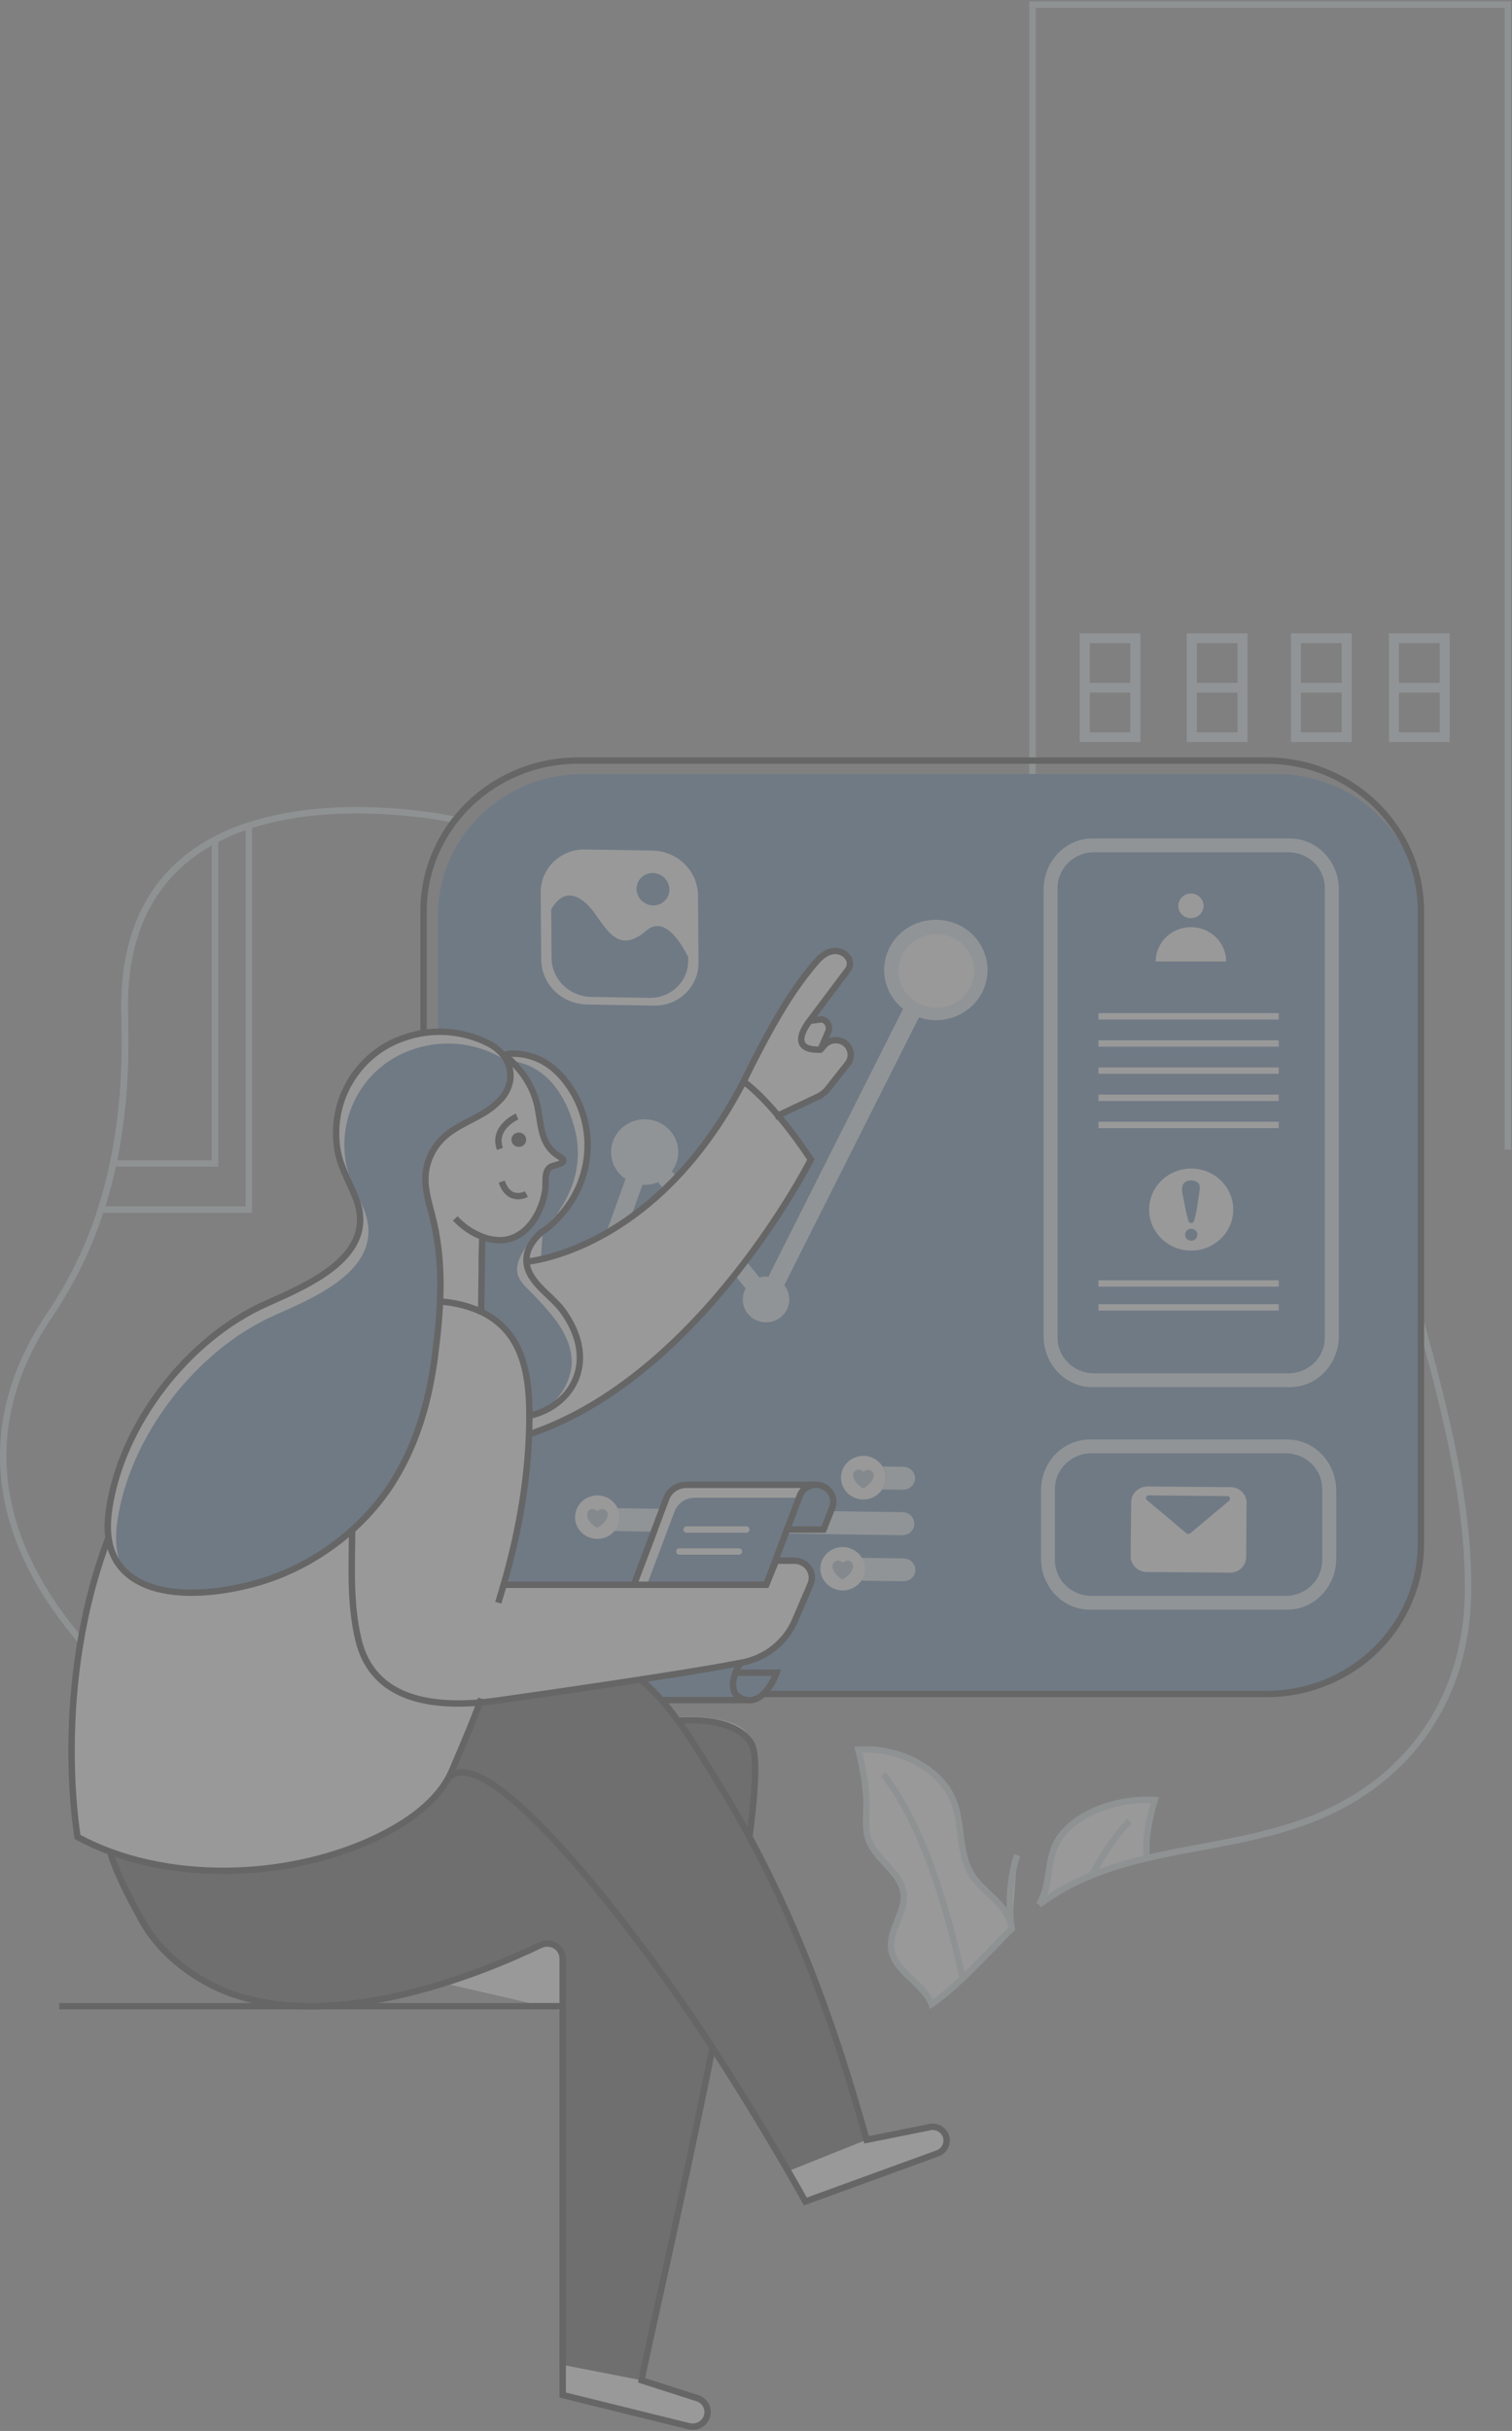 <svg width="473" height="760" viewBox="0 0 473 760" fill="none" xmlns="http://www.w3.org/2000/svg">
<rect x="0" y="0" width="473" height="760" fill="#808080" stroke="none"/>
<g opacity="0.2">
<path d="M322.982 317.911V1.435H471.706V359.396" stroke="#CCDDE2" stroke-width="2" stroke-miterlimit="10"/>
<path d="M337.764 213.48V232.001H356.763V198.016H337.764V213.48ZM340.887 201.049H353.616V213.48H340.887V201.049ZM340.887 216.519H353.616V228.962H340.887V216.519Z" fill="#D7E8F0"/>
<path d="M371.263 213.48V232.001H390.261V198.016H371.263V213.48ZM374.397 201.06H387.15V213.48H374.397V201.06ZM374.397 216.531H387.15V228.962H374.397V216.531Z" fill="#D7E8F0"/>
<path d="M403.844 213.48V232.001H422.843V198.016H403.844V213.48ZM406.967 201.049H419.72V213.48H406.967V201.049ZM406.967 216.519H419.72V228.962H406.967V216.519Z" fill="#D7E8F0"/>
<path d="M434.516 213.48V232.001H453.515V198.016H434.516V213.48ZM437.633 201.049H450.392V213.48H437.633V201.049ZM437.633 216.519H450.392V228.962H437.633V216.519Z" fill="#D7E8F0"/>
<path d="M316.421 603.059C311.404 607.99 306.435 613.476 301.139 618.459C299.683 619.845 298.192 621.184 296.668 622.476C294.976 623.911 293.231 625.277 291.444 626.527C291.314 626.163 291.155 625.809 290.969 625.468C287.971 619.681 279.837 616.017 278.827 609.454C277.907 603.325 283.577 597.694 282.651 591.686C281.606 584.892 273.033 580.858 271.448 574.219C270.438 570.099 271.341 565.347 270.973 561.099C270.552 556.349 269.728 551.641 268.509 547.023C269.102 546.983 269.696 546.966 270.29 546.948C282.342 546.751 294.204 553.349 298.105 562.621C301.246 570.145 299.649 578.774 303.823 585.806C304.074 586.261 304.357 586.698 304.672 587.114C305.225 587.852 305.82 588.559 306.453 589.232L307.777 590.575C307.996 590.789 308.24 590.986 308.459 591.217C308.679 591.449 308.917 591.651 309.136 591.883C311.214 593.822 313.334 595.772 314.711 598.087C314.836 598.289 314.947 598.497 315.044 598.712C315.169 598.927 315.28 599.15 315.376 599.378C315.501 599.627 315.596 599.864 315.685 600.095C315.774 600.327 315.887 600.674 315.982 600.917C316.112 601.351 316.237 601.762 316.332 602.191C316.332 602.301 316.332 602.393 316.368 602.48C316.403 602.567 316.368 602.549 316.368 602.59C316.376 602.624 316.376 602.66 316.368 602.694C316.368 602.769 316.368 602.821 316.403 602.874V602.908C316.395 602.959 316.401 603.011 316.421 603.059Z" fill="white"/>
<path d="M316.499 603.418H316.52L316.499 603.438V603.418Z" fill="white"/>
<path d="M316.536 603.383C316.684 603.256 316.809 603.169 316.958 603.041C316.833 603.151 316.684 603.273 316.554 603.4C316.554 603.4 316.554 603.4 316.518 603.4L316.536 603.383Z" fill="white"/>
<path d="M358.73 574.891C358.602 576.909 358.602 578.932 358.73 580.95C355.108 581.813 351.54 582.762 348.043 583.908C345.87 584.608 343.738 585.378 341.607 586.258C335.694 588.596 330.125 591.69 325.049 595.46C326.155 593.621 326.934 591.613 327.352 589.522C327.352 589.435 327.388 589.342 327.406 589.238C328.326 584.903 328.397 580.348 330.493 576.205C334.394 568.565 345.799 563.026 357.738 562.667H357.958C359.044 562.667 360.149 562.667 361.253 562.719C360.016 566.689 359.171 570.765 358.73 574.891Z" fill="white"/>
<path d="M353.304 569.311L348.008 583.884C345.835 584.585 343.704 585.354 341.573 586.234C344.974 579.787 348.869 573.959 353.304 569.311Z" fill="white"/>
<path d="M316.559 603.442C316.559 603.326 316.541 603.21 316.505 603.099C316.541 603.314 316.559 603.442 316.559 603.442Z" fill="white"/>
<path d="M276.289 554.663C288.163 569.67 296.047 595.176 301.141 618.459C299.685 619.844 298.195 621.183 296.671 622.476L276.289 554.663Z" fill="white"/>
<path d="M318.216 579.966C315.841 587.033 315.752 594.17 316.031 598.69C316.103 600.15 316.261 601.605 316.506 603.047L318.216 579.966Z" fill="white"/>
<path d="M316.421 603.059C311.404 607.99 306.435 613.476 301.139 618.459C299.683 619.845 298.192 621.184 296.668 622.476C294.976 623.911 293.231 625.277 291.444 626.527C291.314 626.163 291.155 625.809 290.969 625.468C287.971 619.681 279.837 616.017 278.827 609.454C277.907 603.325 283.577 597.694 282.651 591.686C281.606 584.892 273.033 580.858 271.448 574.219C270.438 570.099 271.341 565.347 270.973 561.099C270.552 556.349 269.728 551.641 268.509 547.023C269.102 546.983 269.696 546.966 270.29 546.948C282.342 546.751 294.204 553.349 298.105 562.621C301.246 570.145 299.649 578.774 303.823 585.806C304.074 586.261 304.357 586.698 304.672 587.114C305.225 587.852 305.82 588.559 306.453 589.232L307.777 590.575C307.996 590.789 308.24 590.986 308.459 591.217C308.679 591.449 308.917 591.651 309.136 591.883C311.214 593.822 313.334 595.772 314.711 598.087C314.836 598.289 314.947 598.497 315.044 598.712C315.169 598.927 315.28 599.15 315.376 599.378C315.501 599.627 315.596 599.864 315.685 600.095C315.774 600.327 315.887 600.674 315.982 600.917C316.112 601.351 316.237 601.762 316.332 602.191C316.332 602.301 316.332 602.393 316.368 602.48C316.403 602.567 316.368 602.549 316.368 602.59C316.376 602.624 316.376 602.66 316.368 602.694C316.368 602.769 316.368 602.821 316.403 602.874V602.908C316.395 602.959 316.401 603.011 316.421 603.059Z" stroke="#CCDDE2" stroke-width="2" stroke-miterlimit="10"/>
<path d="M327.352 589.539C326.932 591.625 326.153 593.626 325.049 595.46" stroke="#CCDDE2" stroke-width="2" stroke-miterlimit="10"/>
<path d="M358.713 580.95C358.585 578.932 358.585 576.909 358.713 574.891C359.155 570.771 360.001 566.701 361.236 562.737C360.132 562.668 359.027 562.668 357.941 562.685H357.721C345.782 563.044 334.376 568.582 330.476 576.222C328.38 580.366 328.309 584.903 327.389 589.256" stroke="#CCDDE2" stroke-width="2" stroke-miterlimit="10"/>
<path d="M327.359 589.546C327.359 589.453 327.394 589.366 327.412 589.255" stroke="#CCDDE2" stroke-width="2" stroke-miterlimit="10"/>
<path d="M327.406 589.232C327.406 589.336 327.37 589.429 327.352 589.516C326.934 591.61 326.155 593.62 325.049 595.46" stroke="#CCDDE2" stroke-width="2" stroke-miterlimit="10"/>
<path d="M327.359 589.546C327.359 589.453 327.394 589.366 327.412 589.255" stroke="#CCDDE2" stroke-width="2" stroke-miterlimit="10"/>
<path d="M316.499 603.331V603.421" stroke="#CCDDE2" stroke-width="2" stroke-miterlimit="10"/>
<path d="M353.304 569.311C348.869 573.941 344.992 579.787 341.573 586.257" stroke="#CCDDE2" stroke-width="2" stroke-miterlimit="10"/>
<path d="M316.559 603.442C316.559 603.326 316.541 603.21 316.505 603.099C316.541 603.314 316.559 603.442 316.559 603.442Z" stroke="#CCDDE2" stroke-width="2" stroke-miterlimit="10"/>
<path d="M276.289 554.663C288.163 569.67 296.047 595.176 301.141 618.459" stroke="#CCDDE2" stroke-width="2" stroke-miterlimit="10"/>
<path d="M318.216 579.966C315.841 587.033 315.752 594.17 316.031 598.69C316.103 600.15 316.261 601.605 316.506 603.047" stroke="#CCDDE2" stroke-width="2" stroke-miterlimit="10"/>
<path d="M444.503 413.371C452.06 440.966 459.856 470.697 459.215 499.062C458.532 528.955 442.917 554.044 414.942 566.777C396.733 575.059 377.158 576.581 358.712 580.939C355.09 581.801 351.522 582.75 348.025 583.896C345.852 584.596 343.721 585.366 341.589 586.246C335.681 588.589 330.119 591.687 325.049 595.46" stroke="#CCDDE2" stroke-width="2" stroke-miterlimit="10"/>
<path d="M142.418 256.308C142.418 256.308 107.176 248.466 77.841 258.131C74.186 259.305 70.645 260.792 67.261 262.576C50.637 271.344 38.092 287.822 39.012 317.749C39.505 333.375 38.567 348.788 35.408 363.743C34.375 368.596 33.099 373.4 31.579 378.154C27.856 389.776 22.482 400.834 15.614 411.004C-6.258 443.333 -2.945 476.936 21.314 508.096C22.584 509.728 23.89 511.343 25.232 512.923" stroke="#CCDDE2" stroke-width="2" stroke-miterlimit="10"/>
<path d="M399.209 241.99H182.292C157.274 241.99 136.992 261.76 136.992 286.149V485.438C136.992 509.826 157.274 529.597 182.292 529.597H399.209C424.228 529.597 444.509 509.826 444.509 485.438V286.149C444.509 261.76 424.228 241.99 399.209 241.99Z" fill="#336699"/>
<path d="M396.199 237.788H180.814C154.133 237.788 132.504 258.872 132.504 284.881V482.504C132.504 508.512 154.133 529.597 180.814 529.597H396.199C422.881 529.597 444.509 508.512 444.509 482.504V284.881C444.509 258.872 422.881 237.788 396.199 237.788Z" stroke="black" stroke-width="2" stroke-miterlimit="10"/>
<path d="M393.159 247.644H188.342C163.323 247.644 143.042 267.415 143.042 291.803V479.778C143.042 504.167 163.323 523.937 188.342 523.937H393.159C418.178 523.937 438.459 504.167 438.459 479.778V291.803C438.459 267.415 418.178 247.644 393.159 247.644Z" fill="#336699"/>
<path d="M403.555 262.148H341.696C333.289 262.148 326.468 269.301 326.468 278.104V417.677C326.468 426.497 333.289 433.668 341.696 433.668H403.555C411.98 433.668 418.826 426.497 418.826 417.677V278.104C418.826 269.301 411.98 262.148 403.555 262.148ZM414.444 418.285C414.433 421.219 413.232 424.03 411.103 426.104C408.974 428.178 406.09 429.347 403.08 429.357H342.213C339.199 429.347 336.311 428.177 334.178 426.101C332.045 424.025 330.84 421.212 330.826 418.273V277.531C330.84 274.593 332.045 271.779 334.178 269.703C336.311 267.627 339.199 266.457 342.213 266.448H403.08C406.092 266.457 408.978 267.628 411.107 269.705C413.236 271.781 414.436 274.595 414.444 277.531V418.285Z" fill="#D7E8F0"/>
<path d="M402.741 450.047H340.883C332.482 450.047 325.654 457.201 325.654 466.003V487.232C325.654 496.058 332.482 503.229 340.883 503.229H402.741C411.166 503.229 418.011 496.058 418.011 487.232V466.003C418.011 457.201 411.166 450.047 402.741 450.047ZM413.63 487.846C413.622 490.781 412.422 493.595 410.293 495.67C408.164 497.746 405.278 498.916 402.266 498.923H341.399C338.386 498.916 335.498 497.746 333.365 495.672C331.232 493.596 330.026 490.783 330.012 487.846V465.43C330.026 462.492 331.231 459.679 333.364 457.603C335.497 455.526 338.386 454.357 341.399 454.347H402.266C405.279 454.357 408.164 455.527 410.293 457.604C412.423 459.681 413.622 462.494 413.63 465.43V487.846Z" fill="#D7E8F0"/>
<path d="M264.116 465.477L173.469 464.18C172.494 464.165 171.565 463.773 170.885 463.09C170.206 462.408 169.833 461.491 169.847 460.54C169.846 460.211 169.894 459.883 169.99 459.568C170.223 458.819 170.7 458.166 171.348 457.705C171.996 457.243 172.779 456.999 173.581 457.009L264.229 458.294C263.551 459.32 263.172 460.506 263.13 461.726C263.082 463.043 263.424 464.345 264.116 465.477Z" fill="#336699"/>
<path d="M286.096 463.162C285.866 463.908 285.395 464.563 284.753 465.028C284.112 465.493 283.333 465.744 282.534 465.743L276.003 465.65C276.703 464.584 277.085 463.348 277.105 462.081C277.125 460.814 276.782 459.567 276.116 458.48L282.647 458.572C283.621 458.592 284.547 458.985 285.225 459.667C285.903 460.348 286.278 461.263 286.269 462.213C286.257 462.536 286.199 462.855 286.096 463.162Z" fill="#D7E8F0"/>
<path d="M285.883 477.393C285.653 478.139 285.181 478.792 284.54 479.253C283.897 479.716 283.119 479.963 282.32 479.957L192.225 478.672C193.066 477.694 193.606 476.504 193.782 475.239C193.957 473.974 193.761 472.686 193.217 471.525L282.403 472.763C283.378 472.782 284.305 473.175 284.984 473.857C285.662 474.538 286.036 475.454 286.025 476.404C286.029 476.739 285.98 477.072 285.883 477.393Z" fill="#D7E8F0"/>
<path d="M181.384 478.51L173.262 478.395C172.288 478.381 171.36 477.992 170.68 477.313C170 476.634 169.624 475.72 169.634 474.772C169.638 474.437 169.687 474.104 169.782 473.782C170.01 473.037 170.481 472.385 171.124 471.925C171.767 471.466 172.547 471.223 173.345 471.235L180.582 471.345C180.159 472.201 179.92 473.133 179.881 474.083C179.821 475.687 180.354 477.258 181.384 478.51Z" fill="#336699"/>
<path d="M257.705 493.992L173.594 492.8C172.621 492.779 171.696 492.385 171.018 491.704C170.34 491.022 169.964 490.109 169.973 489.159C169.974 488.838 170.027 488.518 170.127 488.21C170.355 487.463 170.826 486.807 171.468 486.342C172.11 485.877 172.889 485.627 173.689 485.629L257.675 486.833C256.99 487.907 256.626 489.147 256.626 490.412C256.626 491.678 256.99 492.918 257.675 493.992H257.705Z" fill="#336699"/>
<path d="M286.233 491.787C286.005 492.533 285.533 493.186 284.891 493.647C284.248 494.109 283.469 494.354 282.67 494.345L269.454 494.177L257.705 494.021C257.02 492.947 256.656 491.707 256.656 490.441C256.656 489.176 257.02 487.937 257.705 486.862L269.674 487.035L282.736 487.221C283.708 487.236 284.634 487.626 285.313 488.305C285.992 488.983 286.367 489.896 286.357 490.844C286.362 491.163 286.32 491.48 286.233 491.787Z" fill="#D7E8F0"/>
<path d="M275.967 465.65C275.055 467.041 273.655 468.062 272.028 468.523C270.402 468.983 268.659 468.853 267.124 468.156C265.588 467.46 264.365 466.243 263.68 464.733C262.995 463.223 262.895 461.522 263.399 459.946C263.904 458.369 264.978 457.025 266.423 456.162C267.867 455.3 269.583 454.978 271.252 455.255C272.922 455.533 274.432 456.392 275.501 457.672C276.57 458.953 277.126 460.568 277.065 462.218C277.022 463.438 276.643 464.623 275.967 465.65Z" fill="white"/>
<g opacity="0.72">
<path opacity="0.72" d="M273.336 461.483C273.18 462.298 272.786 463.051 272.203 463.654C271.919 463.96 271.609 464.243 271.276 464.499C271.092 464.626 270.136 465.373 269.952 465.28C268.694 464.661 267.108 463.104 266.913 461.582C266.88 461.343 266.88 461.102 266.913 460.864C266.982 460.454 267.201 460.082 267.527 459.816C267.854 459.549 268.268 459.406 268.694 459.411C268.973 459.421 269.246 459.495 269.49 459.627C269.734 459.759 269.944 459.944 270.101 460.17C270.279 459.96 270.504 459.793 270.757 459.679C271.012 459.566 271.288 459.51 271.567 459.516C271.819 459.524 272.066 459.582 272.293 459.688C272.52 459.792 272.723 459.942 272.889 460.126C273.055 460.31 273.18 460.526 273.257 460.759C273.334 460.993 273.361 461.239 273.336 461.483Z" fill="#336699"/>
</g>
<path d="M192.213 478.672C191.548 479.449 190.713 480.072 189.769 480.494C188.826 480.916 187.797 481.126 186.759 481.111C185.721 481.096 184.7 480.854 183.769 480.404C182.84 479.954 182.024 479.307 181.384 478.51C180.359 477.256 179.83 475.685 179.894 474.083C179.933 473.133 180.172 472.201 180.594 471.345C181.19 470.165 182.124 469.177 183.283 468.502C184.442 467.828 185.776 467.494 187.125 467.543C188.425 467.583 189.686 467.979 190.764 468.686C191.843 469.394 192.695 470.383 193.222 471.542C193.767 472.703 193.963 473.99 193.788 475.255C193.612 476.521 193.072 477.711 192.231 478.69L192.213 478.672Z" fill="white"/>
<g opacity="0.72">
<path opacity="0.72" d="M190.105 473.828C189.944 474.641 189.549 475.391 188.965 475.993C188.686 476.304 188.376 476.587 188.039 476.838C187.861 476.965 186.899 477.718 186.721 477.619C185.462 477.006 183.877 475.449 183.675 473.921C183.643 473.682 183.643 473.441 183.675 473.203C183.737 472.864 183.9 472.55 184.144 472.302C184.388 472.054 184.702 471.882 185.047 471.808C185.392 471.734 185.752 471.762 186.08 471.888C186.409 472.013 186.692 472.231 186.893 472.514C187.129 472.196 187.469 471.963 187.857 471.857C188.245 471.751 188.658 471.776 189.03 471.928C189.402 472.081 189.709 472.352 189.903 472.697C190.096 473.042 190.163 473.441 190.093 473.828H190.105Z" fill="#336699"/>
</g>
<path d="M269.455 494.177C268.617 495.411 267.388 496.345 265.956 496.838C264.524 497.33 262.966 497.355 261.519 496.906C260.072 496.458 258.814 495.562 257.936 494.354C257.058 493.146 256.608 491.692 256.654 490.213C256.698 489.027 257.056 487.872 257.693 486.862C258.182 486.1 258.821 485.44 259.573 484.921C260.324 484.402 261.174 484.032 262.072 483.834C262.971 483.636 263.901 483.614 264.808 483.769C265.716 483.924 266.584 484.252 267.36 484.735C268.137 485.218 268.808 485.847 269.334 486.584C269.86 487.321 270.231 488.152 270.426 489.03C270.621 489.908 270.636 490.815 270.469 491.699C270.302 492.582 269.958 493.424 269.455 494.177Z" fill="white"/>
<g opacity="0.72">
<path opacity="0.72" d="M266.872 489.929C266.713 490.744 266.317 491.497 265.732 492.1C265.453 492.41 265.143 492.693 264.806 492.945C264.628 493.072 263.666 493.818 263.488 493.726C262.23 493.107 260.644 491.556 260.442 490.028C260.41 489.789 260.41 489.548 260.442 489.31C260.504 488.971 260.666 488.657 260.911 488.409C261.155 488.161 261.47 487.989 261.815 487.915C262.159 487.841 262.519 487.869 262.848 487.994C263.176 488.12 263.459 488.338 263.66 488.621C263.895 488.303 264.234 488.072 264.622 487.966C265.009 487.86 265.422 487.884 265.794 488.036C266.165 488.188 266.472 488.457 266.666 488.801C266.859 489.145 266.928 489.543 266.86 489.929H266.872Z" fill="#336699"/>
</g>
<path d="M169.153 279.088L169.307 300.033C169.347 303.686 170.834 307.184 173.457 309.793C176.081 312.402 179.638 313.922 183.384 314.033L204.651 314.392C206.479 314.419 208.295 314.088 209.99 313.419C211.685 312.749 213.225 311.754 214.518 310.493C215.811 309.232 216.831 307.731 217.517 306.078C218.204 304.425 218.542 302.655 218.514 300.872L218.354 279.927C218.317 276.274 216.831 272.777 214.208 270.168C211.585 267.56 208.028 266.042 204.283 265.933L183.016 265.568C181.187 265.541 179.371 265.872 177.676 266.542C175.981 267.211 174.442 268.206 173.149 269.467C171.856 270.729 170.836 272.23 170.149 273.882C169.463 275.535 169.124 277.306 169.153 279.088Z" fill="white"/>
<path d="M172.424 284.343L172.537 299.507C172.572 302.679 173.864 305.715 176.142 307.98C178.42 310.245 181.508 311.564 184.761 311.661L203.231 311.973C204.819 311.997 206.396 311.709 207.869 311.128C209.341 310.546 210.679 309.683 211.803 308.589C212.927 307.494 213.814 306.191 214.411 304.756C215.009 303.321 215.306 301.785 215.284 300.236V299.212C212.689 294.037 207.637 286.294 202.222 290.924C194.45 297.579 190.894 292.515 186.364 285.981C182.582 280.512 176.829 276.518 172.424 284.343Z" fill="#336699"/>
<path d="M207.173 282.249C209.52 280.73 210.124 277.594 208.523 275.246C206.923 272.898 203.724 272.226 201.378 273.746C199.032 275.265 198.427 278.401 200.028 280.749C201.628 283.097 204.828 283.769 207.173 282.249Z" fill="#336699"/>
<path d="M292.692 287.561C289.368 287.56 286.125 288.562 283.41 290.429C280.693 292.297 278.637 294.938 277.522 297.99C276.408 301.043 276.291 304.357 277.185 307.477C278.081 310.597 279.945 313.371 282.521 315.417L240.368 399.169C240.109 399.129 239.847 399.104 239.585 399.093C238.912 399.102 238.245 399.203 237.602 399.394L210.178 366.179C211.402 364.532 212.096 362.567 212.17 360.534C212.244 358.501 211.695 356.493 210.593 354.766C209.491 353.038 207.886 351.67 205.983 350.835C204.08 350 201.965 349.738 199.909 350.079C197.852 350.421 195.946 351.353 194.434 352.755C192.922 354.157 191.874 355.966 191.421 357.952C190.968 359.938 191.133 362.01 191.894 363.904C192.654 365.798 193.977 367.428 195.692 368.587L176.473 421.902C174.798 422 173.209 422.66 171.975 423.77C170.743 424.881 169.942 426.374 169.71 427.994C169.478 429.615 169.829 431.264 170.703 432.661C171.577 434.058 172.919 435.117 174.503 435.659C176.088 436.2 177.815 436.19 179.393 435.63C180.97 435.071 182.3 433.996 183.157 432.589C184.013 431.181 184.344 429.528 184.092 427.911C183.84 426.293 183.021 424.81 181.775 423.714L200.994 370.393C201.231 370.393 201.463 370.428 201.7 370.428C203.129 370.428 204.543 370.144 205.856 369.594L233.273 402.797C232.696 403.819 232.389 404.965 232.383 406.131C232.355 407.077 232.522 408.018 232.874 408.899C233.226 409.781 233.756 410.584 234.432 411.262C235.108 411.941 235.917 412.479 236.811 412.848C237.704 413.216 238.665 413.406 239.635 413.406C240.605 413.406 241.566 413.216 242.459 412.848C243.353 412.479 244.162 411.941 244.838 411.262C245.514 410.584 246.044 409.781 246.396 408.899C246.748 408.018 246.915 407.077 246.887 406.131C246.882 404.559 246.334 403.034 245.332 401.802L287.485 318.05C289.701 318.811 292.06 319.089 294.398 318.866C296.736 318.643 298.996 317.924 301.018 316.759C303.041 315.594 304.777 314.012 306.105 312.124C307.433 310.235 308.322 308.086 308.708 305.827C309.093 303.568 308.968 301.255 308.338 299.048C307.709 296.842 306.592 294.797 305.066 293.056C303.54 291.316 301.641 289.922 299.503 288.972C297.365 288.023 295.041 287.541 292.692 287.561Z" fill="#D7E8F0"/>
<path d="M343.632 317.743H400.035" stroke="white" stroke-width="2" stroke-miterlimit="10"/>
<path d="M343.632 326.234H400.035" stroke="white" stroke-width="2" stroke-miterlimit="10"/>
<path d="M343.632 334.718H400.035" stroke="white" stroke-width="2" stroke-miterlimit="10"/>
<path d="M343.632 343.203H400.035" stroke="white" stroke-width="2" stroke-miterlimit="10"/>
<path d="M343.632 351.693H400.035" stroke="white" stroke-width="2" stroke-miterlimit="10"/>
<path d="M343.632 401.258H400.035" stroke="white" stroke-width="2" stroke-miterlimit="10"/>
<path d="M343.632 408.747H400.035" stroke="white" stroke-width="2" stroke-miterlimit="10"/>
<path d="M388.184 466.096C388.751 466.554 389.205 467.131 389.513 467.783C389.822 468.435 389.976 469.146 389.965 469.864L389.834 486.839C389.83 487.479 389.695 488.113 389.439 488.703C389.183 489.293 388.81 489.828 388.341 490.277C387.872 490.726 387.316 491.08 386.707 491.319C386.097 491.558 385.445 491.678 384.788 491.671L358.665 491.451C357.34 491.439 356.074 490.915 355.146 489.993C354.218 489.072 353.702 487.83 353.713 486.538L353.867 469.551C353.917 468.272 354.467 467.059 355.405 466.162C356.341 465.264 357.595 464.75 358.908 464.724L385.031 464.944C386.189 464.954 387.305 465.362 388.184 466.096Z" fill="white"/>
<path d="M384.49 469.198L372.307 479.402C372.152 479.531 371.954 479.602 371.749 479.602C371.545 479.602 371.347 479.531 371.191 479.402L358.788 468.984C358.651 468.871 358.554 468.72 358.51 468.551C358.466 468.382 358.478 468.203 358.543 468.041C358.609 467.879 358.725 467.74 358.876 467.645C359.026 467.551 359.203 467.505 359.382 467.514L383.968 467.728C384.14 467.733 384.307 467.79 384.447 467.89C384.586 467.99 384.69 468.129 384.747 468.288C384.804 468.447 384.809 468.619 384.763 468.782C384.717 468.944 384.622 469.089 384.49 469.198Z" fill="#336699"/>
<path d="M372.652 365.334C370.049 365.332 367.505 366.082 365.339 367.49C363.174 368.898 361.486 370.9 360.489 373.244C359.491 375.587 359.228 378.166 359.735 380.655C360.241 383.143 361.493 385.429 363.333 387.224C365.172 389.019 367.516 390.242 370.069 390.738C372.622 391.233 375.267 390.98 377.672 390.01C380.077 389.039 382.132 387.396 383.579 385.286C385.025 383.177 385.797 380.697 385.797 378.16C385.797 376.476 385.458 374.809 384.798 373.254C384.138 371.698 383.17 370.284 381.949 369.093C380.729 367.902 379.279 366.957 377.684 366.313C376.089 365.667 374.379 365.335 372.652 365.334ZM372.652 387.906C372.142 387.906 371.653 387.709 371.292 387.357C370.931 387.005 370.728 386.528 370.728 386.031C370.728 385.534 370.931 385.056 371.292 384.705C371.653 384.353 372.142 384.156 372.652 384.156C373.162 384.156 373.651 384.353 374.012 384.705C374.373 385.056 374.576 385.534 374.576 386.031C374.576 386.528 374.373 387.005 374.012 387.357C373.651 387.709 373.162 387.906 372.652 387.906ZM375.068 373.483C374.665 376.267 374.32 379.19 373.471 381.887C373.392 382.033 373.274 382.157 373.128 382.242C372.983 382.328 372.816 382.373 372.646 382.373C372.476 382.373 372.309 382.328 372.164 382.242C372.018 382.157 371.9 382.033 371.821 381.887C371.219 379.855 370.759 377.786 370.443 375.694C370.176 374.178 369.256 371.707 370.141 370.237C370.906 368.911 373.073 368.755 374.297 369.444C375.858 370.26 375.252 372.06 375.068 373.46V373.483Z" fill="white"/>
<path d="M292.925 315.069C299.45 315.069 304.739 309.913 304.739 303.552C304.739 297.192 299.45 292.035 292.925 292.035C286.4 292.035 281.11 297.192 281.11 303.552C281.11 309.913 286.4 315.069 292.925 315.069Z" fill="white"/>
<path d="M372.558 287.052C374.739 287.052 376.506 285.329 376.506 283.203C376.506 281.078 374.739 279.354 372.558 279.354C370.377 279.354 368.61 281.078 368.61 283.203C368.61 285.329 370.377 287.052 372.558 287.052Z" fill="white"/>
<path d="M361.532 300.606C361.532 297.756 362.694 295.022 364.761 293.007C366.829 290.991 369.633 289.859 372.557 289.859C375.481 289.859 378.285 290.991 380.353 293.007C382.421 295.022 383.582 297.756 383.582 300.606H361.532Z" fill="white"/>
<path d="M296.621 668.493C296.618 669.367 296.343 670.22 295.831 670.938C295.318 671.655 294.594 672.203 293.753 672.51L252.401 687.557C252.401 687.557 250.43 683.992 246.993 678.037L223.375 639.52C216.993 671.526 209.874 703.571 205.463 723.544L201.212 743.43L218.251 748.894C219.276 749.135 220.187 749.703 220.841 750.51C221.494 751.315 221.852 752.311 221.855 753.339C221.854 754.035 221.69 754.722 221.376 755.349C221.061 755.974 220.605 756.522 220.043 756.951C219.479 757.38 218.823 757.678 218.124 757.823C217.425 757.969 216.701 757.957 216.007 757.789L176.514 748.031V738.621L175.576 738.441L176.389 628.669L137.798 619.773C132.959 621.243 127.847 622.592 122.623 623.686C122.567 623.693 122.511 623.705 122.457 623.72C109.776 626.961 96.531 627.518 83.61 625.352C83.497 625.352 83.367 625.3 83.26 625.277C82.322 625.104 81.384 624.901 80.463 624.698C80.184 624.646 79.911 624.594 79.632 624.519C78.825 624.34 78.017 624.108 77.21 623.894C76.765 623.767 76.325 623.662 75.904 623.535C75.482 623.408 75.168 623.304 74.8 623.176C67.846 621.048 61.424 617.529 55.943 612.845C51.742 609.406 48.179 605.287 45.411 600.668C44.224 598.84 43.113 596.918 42.08 594.945C35.811 582.877 34.505 578.774 36.327 578.664C32.314 577.286 28.425 575.582 24.703 573.571C24.703 573.571 16.497 526.894 34.392 479.917C34.05 477.011 34.112 474.073 34.576 471.183C38.346 444.827 59.096 417.735 83.854 406.762C97.117 400.882 118.746 391.859 111.758 373.894C109.549 368.211 106.415 363.315 105.821 357.417C105.767 356.838 105.696 356.323 105.655 355.75C104.663 341.86 112.957 328.67 126.387 323.919C130.781 322.306 135.478 321.626 140.164 321.926C144.849 322.225 149.414 323.497 153.555 325.655C154.985 326.39 156.268 327.371 157.343 328.549C161.427 328.653 166.557 329.353 168.968 330.447C173.052 332.311 176.324 335.575 178.77 339.25C183.282 346.1 185.094 354.313 183.87 362.365C183.167 366.822 181.539 371.091 179.084 374.913C177.874 376.827 176.47 378.619 174.893 380.261C173.509 381.673 171.544 383.733 169.65 384.491C169.672 384.507 169.698 384.517 169.725 384.517C169.752 384.517 169.778 384.507 169.799 384.491L169.247 393.097C180.586 390.58 210.883 380.208 233.094 337.386C234.697 334.07 236.348 330.771 238.081 327.507C243.211 317.79 248.708 308.124 255.993 299.767C257.774 297.741 260.41 295.913 263.242 296.792C265.724 297.562 267.398 300.265 265.671 302.534L253.749 318.415L257.555 317.934C257.97 318.032 258.358 318.217 258.692 318.475C259.026 318.735 259.298 319.061 259.489 319.433C259.68 319.805 259.785 320.213 259.798 320.629C259.811 321.045 259.73 321.458 259.561 321.841L257.151 327.42L258.291 326.112C259.075 325.209 260.187 324.637 261.394 324.515C262.601 324.393 263.81 324.73 264.768 325.456C265.725 326.183 266.358 327.242 266.533 328.413C266.708 329.583 266.412 330.775 265.706 331.738L259.425 339.649C258.584 340.694 257.515 341.544 256.296 342.138L243.864 347.983C247.541 352.389 250.96 356.994 254.105 361.775C247.279 374.53 239.276 386.652 230.197 397.994C214.891 417.214 192.852 438.698 165.946 447.68C165.352 463.567 162.472 479.309 158.002 494.71C171.96 494.71 185.277 494.71 198.742 494.71L208.894 467.705C209.361 466.459 210.21 465.383 211.325 464.623C212.44 463.863 213.768 463.456 215.128 463.457H255.708C256.415 463.459 257.114 463.593 257.768 463.85C258.764 464.251 259.614 464.93 260.213 465.801C260.812 466.672 261.133 467.697 261.135 468.747C261.128 469.39 261.003 470.027 260.767 470.628L258.077 477.445H257.988H246.547L241.893 490.444L243.217 487.163H248.94C249.837 487.163 250.719 487.379 251.509 487.791C252.299 488.203 252.973 488.8 253.469 489.528C253.966 490.255 254.27 491.091 254.355 491.961C254.44 492.83 254.304 493.707 253.957 494.513L249.083 505.88C247.613 509.302 245.283 512.309 242.307 514.622C239.331 516.936 235.805 518.481 232.055 519.116L231.538 519.203L230.583 521.958L231.075 521.008C230.915 521.385 230.731 521.796 230.565 522.247H243.401C243.401 522.247 240.551 530.35 235.309 530.836C234.885 530.868 234.459 530.854 234.038 530.795H207.44C208.93 532.41 210.604 534.366 212.391 536.664C220.11 536.554 231.337 537.358 234.115 542.613C234.594 543.136 235.03 543.693 235.421 544.28C236.484 546.016 236.834 550.068 236.579 555.919C236.654 561.953 236.136 567.981 235.029 573.918C236.375 576.38 237.67 578.855 238.912 581.344C241.615 586.267 244.053 591.324 246.215 596.496C246.29 596.633 246.352 596.776 246.399 596.924C252.881 611.412 258.566 626.226 263.432 641.303L263.706 642.235C267.387 652.814 270.385 662.428 271.525 668.279L290.82 664.424C291.482 664.21 292.187 664.152 292.876 664.255C293.566 664.358 294.22 664.618 294.786 665.015C295.352 665.412 295.814 665.934 296.133 666.539C296.452 667.143 296.619 667.813 296.621 668.493Z" fill="white"/>
<path d="M230.037 522.942H242.873C242.346 524.353 241.676 525.71 240.872 526.993C239.287 529.412 236.84 531.941 233.605 531.513H194.663C193.149 531.523 191.675 531.042 190.472 530.147C190.205 528.944 190.281 527.693 190.692 526.53C206.419 524.18 222.532 521.651 229.74 520.198L231.099 519.967L230.037 522.942Z" fill="#336699"/>
<path d="M260.609 469.511C260.602 470.154 260.477 470.791 260.241 471.392L257.557 478.204H246.11L241.408 491.284L239.698 495.462H202.39L211.034 472.509C211.503 471.263 212.353 470.188 213.469 469.428C214.585 468.669 215.913 468.261 217.274 468.261H257.848C258.554 468.262 259.254 468.395 259.908 468.654C260.135 468.744 260.358 468.847 260.573 468.961C260.591 469.135 260.609 469.331 260.609 469.511Z" fill="#336699"/>
<path d="M260.614 469.505C260.606 470.148 260.481 470.785 260.245 471.386L257.556 478.198H246.115L250.093 467.676C250.532 466.509 251.379 465.531 252.485 464.911C253.591 464.293 254.884 464.073 256.139 464.291C257.394 464.51 258.531 465.151 259.349 466.105C260.167 467.058 260.615 468.262 260.614 469.505Z" fill="#336699"/>
<path d="M242.869 522.942C242.869 522.942 239.188 533.487 232.502 531.218C228.346 529.823 228.97 525.789 230.056 522.918L242.869 522.942Z" fill="#336699"/>
<path d="M233.464 478.198H214.804" stroke="white" stroke-width="2" stroke-linecap="round" stroke-linejoin="round"/>
<path d="M231.166 485.05H212.506" stroke="white" stroke-width="2" stroke-linecap="round" stroke-linejoin="round"/>
<path d="M245.785 597.196C242.553 589.579 238.784 582.19 234.504 575.082C236.238 566.128 237.419 550.444 233.661 543.325C230.883 538.065 219.667 537.266 211.925 537.376C205.947 529.673 201.114 525.702 201.114 525.702C201.114 525.702 165.123 531.386 156.907 531.432C148.69 531.478 148.696 535.917 148.696 535.917C148.696 535.917 142.972 552.753 136.501 561.116C130.029 569.479 112.622 579.637 87.538 583.549C62.454 587.461 42.725 582.64 38.201 580.186C33.676 577.733 33.528 580.1 41.626 595.651C49.724 611.202 62.192 622.384 83.132 626.07C96.048 628.238 109.29 627.682 121.967 624.438C121.967 624.438 155.102 616.295 164.821 610.085C174.54 603.875 176.06 612.319 176.06 612.319L175.11 739.171L200.758 744.16L222.915 640.256L246.545 678.801L271.094 668.962C268.203 654.163 253.354 615.138 245.785 597.196Z" fill="#2E2E2E"/>
<path d="M178.753 427.58C178.227 431.103 176.69 434.41 174.318 437.118C172.496 439.387 170.178 441.232 167.532 442.517C166.911 442.81 166.265 443.05 165.603 443.235C165.603 441.227 165.567 439.184 165.454 437.193C165.033 429.733 163.489 421.966 158.615 416.23C156.27 413.49 153.31 411.312 149.965 409.864C150.06 408.487 150.172 407.121 150.261 405.743C150.517 403.388 150.504 401.012 150.226 398.659C149.911 397.231 149.732 395.778 149.692 394.319C149.745 392.958 149.543 387.738 150.647 386.61C152.49 387.358 154.464 387.751 156.46 387.767C160.93 387.732 164.481 385.058 166.873 381.638C167.753 381.358 168.668 381.194 169.593 381.152C172.3 381.545 164.22 388.647 166.856 387.842C165.14 388.357 163.887 390.869 163.08 392.305C161.892 394.527 161.203 397.143 162.367 399.493C163.507 401.738 165.894 403.671 167.586 405.518C169.867 407.852 172 410.321 173.974 412.908C177.097 417.145 179.377 422.348 178.753 427.58Z" fill="#336699"/>
<path d="M137.663 406.912C141.914 407.169 146.084 408.165 149.976 409.852C153.319 411.302 156.277 413.479 158.621 416.219C163.495 421.96 165.039 429.721 165.46 437.181C165.573 439.19 165.626 441.233 165.609 443.224C165.519 460.887 162.503 478.366 157.552 495.456C172.929 495.456 187.516 495.456 202.377 495.456H239.697L241.407 491.284L242.773 487.927H248.532C249.429 487.927 250.312 488.143 251.102 488.555C251.893 488.968 252.567 489.565 253.064 490.293C253.561 491.021 253.866 491.858 253.952 492.728C254.037 493.599 253.901 494.476 253.554 495.283L248.68 506.649C247.207 510.07 244.874 513.075 241.898 515.387C238.921 517.699 235.396 519.244 231.647 519.88L231.13 519.972L229.771 520.204C222.563 521.657 206.45 524.186 190.722 526.536C176.337 528.706 162.266 530.714 155.61 531.646C153.087 532.005 150.511 532.271 147.892 532.433C132.355 533.365 116.313 529.997 112.157 512.755C109.45 501.713 110.043 489.808 110.168 478.314" stroke="black" stroke-width="2" stroke-miterlimit="10"/>
<path d="M212.049 537.874C222.107 537.422 231.119 538.875 234.984 545.01C236.932 548.112 236.457 559.05 234.45 574.306" stroke="black" stroke-width="2" stroke-miterlimit="10"/>
<path d="M43.562 598.892C43.583 598.918 43.601 598.947 43.615 598.979C47.919 607.533 55.489 614.918 65.172 620.086C99.293 638.282 150.613 616.961 169.071 608.088C169.807 607.735 170.624 607.57 171.444 607.61C172.264 607.651 173.06 607.894 173.757 608.317C174.454 608.741 175.028 609.331 175.426 610.031C175.823 610.731 176.031 611.519 176.03 612.319V748.772L215.517 758.524C216.129 758.677 216.765 758.708 217.389 758.615C218.013 758.522 218.611 758.307 219.148 757.982C219.684 757.658 220.147 757.231 220.51 756.727C220.873 756.224 221.127 755.654 221.258 755.052C221.518 753.882 221.298 752.66 220.644 751.647C219.99 750.634 218.955 749.912 217.761 749.635L200.728 744.165C201.517 738.771 213.071 689.444 222.891 640.261" stroke="black" stroke-width="2" stroke-miterlimit="10"/>
<path d="M200.353 525.06C210.446 533.394 217.695 546.208 224.482 557.094C241.016 583.618 253.383 612.487 262.989 642.026C265.893 650.951 268.564 659.968 271.088 668.985L290.371 665.125C291.465 664.778 292.655 664.862 293.687 665.36C294.718 665.858 295.509 666.729 295.89 667.788C296.27 668.846 296.212 670.008 295.725 671.024C295.238 672.041 294.363 672.832 293.286 673.227L251.935 688.275C251.935 688.275 239.835 666.242 222.926 640.238C198.145 602.086 152.352 543.285 140.264 555.826" stroke="black" stroke-width="2" stroke-miterlimit="10"/>
<path d="M164.279 394.504C164.279 394.504 204.829 391.766 232.627 338.121C232.627 338.121 241.414 344.03 253.662 362.516C253.662 362.516 219.298 430.502 165.461 448.444" stroke="black" stroke-width="2" stroke-miterlimit="10"/>
<path d="M160.61 331.778L162.985 335.297L164.416 337.438C165.867 340.735 167.143 344.102 168.239 347.526L168.31 347.769L171.03 357.898C171.034 357.909 171.034 357.921 171.03 357.932C171.943 359.399 173.204 360.631 174.705 361.526C175.06 361.713 175.39 361.941 175.69 362.203C177.323 363.801 173.019 364.264 172.128 364.791C171.735 365.054 171.413 365.405 171.189 365.815C170.964 366.225 170.845 366.682 170.84 367.146C165.728 387.883 169.017 382.437 166.82 387.049C168.726 385.475 173.464 380.469 173.464 380.469C174.058 380.093 174.616 378.964 175.002 378.403C176.228 376.569 177.283 374.632 178.154 372.615C180.863 366.591 181.488 359.871 179.935 353.47C177.483 343.521 171.766 333.567 160.61 331.778Z" fill="#336699"/>
<path d="M160.122 338.034C159.688 340.186 158.641 342.176 157.1 343.776C155.429 345.558 153.481 347.075 151.33 348.273C147.281 350.622 142.774 352.399 139.372 355.571C135.966 358.764 133.927 363.096 133.667 367.696C133.429 372.407 135.157 377.286 136.208 381.696C139.539 395.951 138.47 409.65 136.629 423.997C134.884 437.534 131.167 450.782 123.96 462.566C115.458 476.456 101.5 487.574 85.79 493.28C72.729 498.032 47.348 502.245 37.747 489.026C36.091 484.853 36.073 480.079 36.714 475.582C40.484 449.202 61.234 422.128 85.992 411.155C99.255 405.274 120.884 396.24 113.896 378.27C111.67 372.604 108.553 367.713 107.959 361.792C107.906 361.254 107.852 360.716 107.799 360.143C106.802 346.253 115.096 333.069 128.525 328.311C132.919 326.694 137.616 326.012 142.302 326.312C146.988 326.611 151.555 327.885 155.693 330.048C157.163 330.81 158.478 331.826 159.576 333.046C159.652 333.128 159.719 333.217 159.778 333.312C159.862 333.517 159.929 333.727 159.98 333.943C160.308 335.284 160.356 336.675 160.122 338.034Z" fill="#336699"/>
<path d="M165.639 442.628C172.811 441.013 179.105 436.007 180.904 428.691C182.578 421.914 179.93 414.957 175.827 409.505C172.022 404.47 164.096 400.245 164.719 393.103C164.921 390.788 166.097 388.763 167.628 386.968C168.18 386.343 168.75 385.765 169.374 385.174" stroke="black" stroke-width="2" stroke-miterlimit="10"/>
<path d="M150.849 386.448L150.517 410.078" stroke="black" stroke-width="2" stroke-miterlimit="10"/>
<path d="M111.309 374.6C109.095 368.929 105.966 364.038 105.372 358.123C105.313 357.579 105.259 357.035 105.218 356.456C104.215 342.566 112.515 329.388 125.938 324.625C130.333 323.009 135.031 322.328 139.718 322.627C144.405 322.927 148.972 324.2 153.112 326.361C154.578 327.126 155.89 328.144 156.983 329.365L157.262 329.695C158.232 330.85 158.937 332.194 159.329 333.636C159.721 335.079 159.792 336.587 159.536 338.058C159.104 340.204 158.063 342.189 156.532 343.787C154.854 345.573 152.903 347.096 150.749 348.302C146.7 350.651 142.2 352.417 138.786 355.588C135.378 358.79 133.345 363.135 133.098 367.742C132.855 372.453 134.589 377.326 135.622 381.748C138.952 396.003 137.89 409.696 136.049 424.038C134.304 437.575 130.593 450.828 123.374 462.612C114.872 476.502 100.919 487.626 85.204 493.327C71.887 498.165 45.776 502.448 36.603 488.286C33.522 483.534 33.32 477.521 34.115 471.953C37.886 445.579 58.648 418.493 83.393 407.526C96.68 401.576 118.309 392.565 111.309 374.6Z" stroke="black" stroke-width="2" stroke-miterlimit="10"/>
<path d="M162.291 358.563C163.566 358.563 164.601 357.556 164.601 356.312C164.601 355.069 163.566 354.06 162.291 354.06C161.015 354.06 159.982 355.069 159.982 356.312C159.982 357.556 161.015 358.563 162.291 358.563Z" fill="black"/>
<path d="M161.751 349.054C161.751 349.054 153.932 352.492 156.408 359.177" stroke="black" stroke-width="2" stroke-miterlimit="10"/>
<path d="M168.976 385.284C170.935 384.59 173.025 382.39 174.45 380.949C176.026 379.31 177.434 377.525 178.653 375.619C182.089 370.26 183.883 364.057 183.825 357.738C183.767 351.419 181.86 345.248 178.327 339.95C175.881 336.269 172.621 333.005 168.536 331.153C165.132 329.589 161.322 329.065 157.606 329.648C159.683 331.301 161.545 333.194 163.152 335.285C165.572 338.381 167.266 341.957 168.115 345.761C168.246 346.426 168.358 347.086 168.477 347.758C169.071 351.334 169.403 354.957 171.202 357.886C172.12 359.364 173.386 360.608 174.895 361.515C175.25 361.701 175.581 361.928 175.881 362.192C177.513 363.789 173.209 364.246 172.318 364.773C170.033 366.075 170.882 369.814 170.579 371.979C170.214 374.505 169.438 376.959 168.281 379.248C167.872 380.061 167.405 380.846 166.886 381.598C164.511 385.03 160.949 387.715 156.472 387.738C154.48 387.721 152.51 387.327 150.672 386.581C147.518 385.331 144.697 383.397 142.425 380.926" stroke="black" stroke-width="2" stroke-miterlimit="10"/>
<path d="M164.678 373.31C164.678 373.31 159.293 376.302 156.96 369.415" stroke="black" stroke-width="2" stroke-miterlimit="10"/>
<path d="M242.429 349.199L255.847 342.879C257.073 342.302 258.145 341.454 258.976 340.402L265.239 332.478C265.961 331.517 266.269 330.319 266.101 329.139C265.932 327.959 265.298 326.889 264.333 326.157C263.369 325.425 262.15 325.087 260.935 325.216C259.72 325.345 258.604 325.93 257.824 326.847L256.678 328.149L259.095 322.576C259.258 322.193 259.336 321.78 259.322 321.365C259.308 320.95 259.203 320.543 259.013 320.171C258.823 319.8 258.554 319.472 258.222 319.211C257.891 318.949 257.506 318.761 257.094 318.658L253.276 319.15L265.21 303.263C266.902 301.011 265.257 298.291 262.781 297.522C259.932 296.636 257.296 298.465 255.526 300.491C248.247 308.848 242.732 318.513 237.608 328.236C235.886 331.504 234.226 334.799 232.627 338.121" stroke="black" stroke-width="2" stroke-linejoin="round"/>
<path d="M253.284 319.15C253.284 319.15 245.5 328.589 256.685 328.149" stroke="black" stroke-width="2" stroke-miterlimit="10"/>
<path d="M231.611 519.874C231.611 519.874 225.84 529.001 232.561 531.241C239.282 533.481 242.957 522.947 242.957 522.947H229.984" stroke="black" stroke-width="2" stroke-miterlimit="10"/>
<path d="M233.676 531.507H206.911" stroke="black" stroke-width="2" stroke-miterlimit="10"/>
<path d="M260.696 469.505C260.688 470.148 260.564 470.785 260.328 471.386L257.644 478.198H246.204L250.176 467.676C250.615 466.509 251.462 465.531 252.568 464.911C253.673 464.293 254.967 464.073 256.222 464.291C257.478 464.51 258.614 465.151 259.432 466.105C260.25 467.058 260.697 468.262 260.696 469.505Z" stroke="black" stroke-width="2" stroke-miterlimit="10"/>
<path d="M204.834 478.198L198.303 495.451L208.438 468.463C208.907 467.215 209.759 466.139 210.877 465.379C211.996 464.618 213.327 464.213 214.69 464.215H255.264" stroke="black" stroke-width="2" stroke-miterlimit="10"/>
<path d="M239.71 495.451L246.206 478.198" stroke="black" stroke-width="2" stroke-miterlimit="10"/>
<path d="M33.96 480.64C16.06 527.618 24.265 574.306 24.265 574.306C51.302 588.972 89.638 587.699 117.097 574.81C126.81 570.238 137.283 563.35 141.522 553.257C144.633 545.866 147.869 538.533 150.534 531.038" stroke="black" stroke-width="2" stroke-miterlimit="10"/>
<path d="M18.523 627.216H176.052" stroke="black" stroke-width="2" stroke-miterlimit="10"/>
<path d="M157.566 495.468L155.868 501.065" stroke="black" stroke-width="2" stroke-miterlimit="10"/>
<path d="M43.614 598.979C43.614 598.979 36.68 586.917 34.424 578.89" stroke="black" stroke-width="2" stroke-miterlimit="10"/>
<path d="M77.84 258.132V378.154H31.578C33.102 373.405 34.379 368.601 35.408 363.743C38.566 348.788 39.504 333.347 39.012 317.749C38.091 287.822 50.619 271.344 67.26 262.577C70.645 260.793 74.186 259.305 77.84 258.132Z" stroke="#CCDDE2" stroke-width="2" stroke-miterlimit="10"/>
<path d="M67.262 262.576V363.743H35.392C38.55 348.788 39.488 333.347 38.995 317.749C38.093 287.822 50.62 271.356 67.262 262.576Z" stroke="#CCDDE2" stroke-width="2" stroke-miterlimit="10"/>
</g>
</svg>
